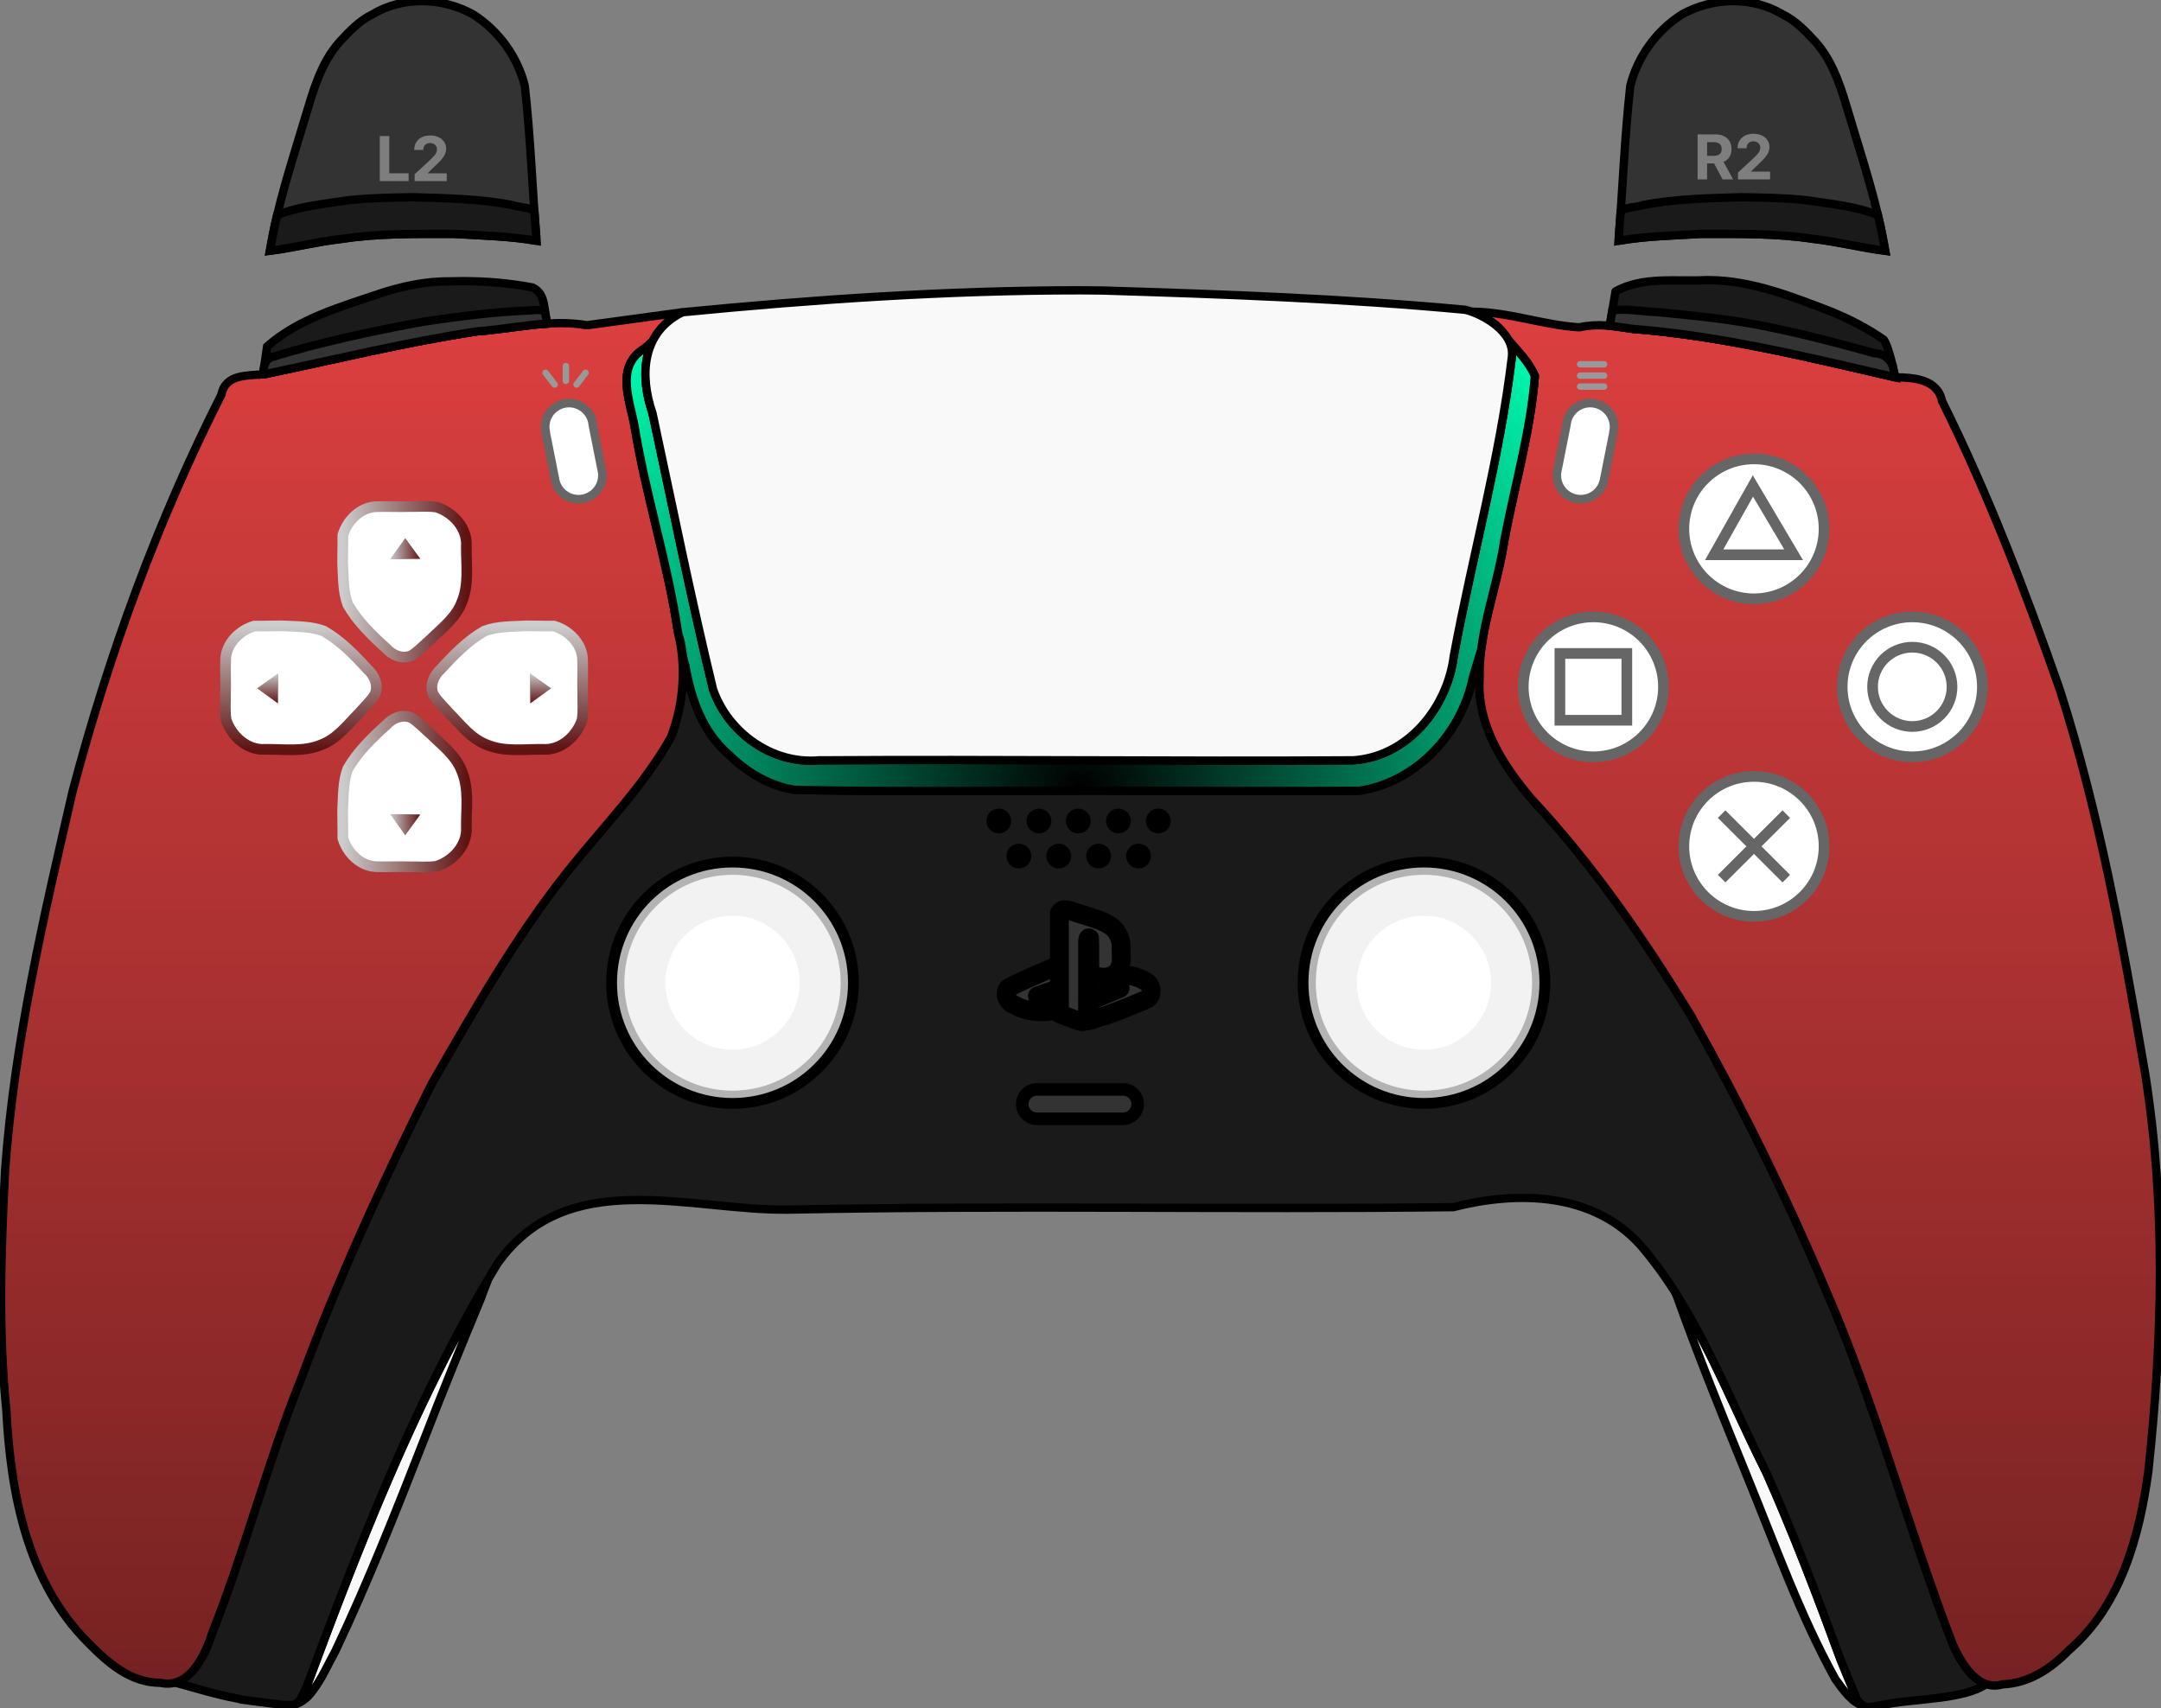 <?xml version="1.0" encoding="UTF-8" standalone="no"?>
<svg width="1012" height="800" viewBox="0 0 1012 800" fill="none" xmlns="http://www.w3.org/2000/svg">
<rect x="0" y="0" width="1012" height="800" fill="#808080" stroke="none"/>
<g clip-path="url(#clip0_1_3)">
<path d="M784.83 605.736C795.181 634.768 806.769 663.337 818.371 691.891C831.363 723.665 842.883 756.259 859.508 786.369C863.06 791.262 867.382 797.734 873.366 799.168C871.856 798.597 870.684 797.307 869.635 795.856C867.111 789.752 864.587 783.648 862.062 777.544C851.197 747.88 839.953 718.347 827.117 689.472C813.072 661.766 801.517 632.042 784.83 605.736ZM879.77 798.747C878.513 798.965 877.256 799.188 875.999 799.4C875.909 799.415 875.823 799.421 875.734 799.432C876.942 799.44 878.196 799.292 879.536 798.836C879.614 798.807 879.692 798.776 879.77 798.747Z" fill="#F9F9F9" stroke="black" stroke-width="3.898"/>
<path d="M228.462 599.523C193.121 659.585 167.649 725.123 143.444 790.288C142.394 792.322 141.481 794.468 140.346 796.434C139.397 797.081 138.53 797.972 137.531 798.472C141.34 797.279 144.282 794.931 146.537 791.671C150.835 786.001 153.694 779.289 157.139 773.062C172.36 740.878 185.467 707.772 198.417 674.631C206.987 652.347 216.009 630.244 225.153 608.19C226.185 605.29 227.33 602.408 228.462 599.523Z" fill="#F9F9F9" stroke="black" stroke-width="3.898"/>
<path d="M317.813 297.536C321.275 313.395 320.047 329.993 314.203 345.241C301.307 368.211 282.404 387.278 266.028 407.833C241.437 438.74 221.887 473.277 202.225 507.444C179.516 552.674 158.294 598.845 140.752 646.362C125.092 685.227 114.77 725.971 99.318 764.877C96.549 773.639 91.046 785.482 81.729 787.873C91.176 790.467 101.438 793.69 111.249 795.453C111.836 795.605 112.423 795.758 113.011 795.911C118.573 796.746 124.18 797.347 129.76 798.092C132.328 798.567 134.933 798.48 137.531 798.472C138.53 797.972 139.397 797.081 140.346 796.434C141.481 794.468 142.394 792.322 143.444 790.287C168.681 722.345 195.175 653.931 232.926 591.813C265.654 545.544 322.792 567.059 369.055 566.49C472.852 564.405 576.845 566.546 680.553 565.328C710.522 557.627 745.707 558.333 768.043 582.918C794.754 613.839 808.817 653.372 827.117 689.472C839.953 718.347 851.197 747.88 862.062 777.544C864.587 783.648 867.111 789.752 869.635 795.856C871.224 798.056 873.094 799.895 875.999 799.4C878.776 798.932 881.553 798.438 884.33 797.959C897.852 795.46 919.766 795.831 930.195 788.666C922.713 786.138 917.456 776.789 914.418 769.943C893.311 714.865 878.329 657.456 854.683 603.291C836.199 559.532 815.026 516.809 791.773 475.405C769.871 439.691 746.041 405.058 717.384 374.358C703.742 358.339 691.51 339.302 692.935 317.386C692.832 312.883 693.141 308.429 693.699 304.005C692.37 308.458 691.025 312.907 689.718 317.367C684.466 343.271 663.503 366.18 636.845 370.283C602.786 370.65 568.614 370.272 534.511 370.357C480.499 370.019 426.463 371.032 372.465 369.915C360.628 368.286 349.525 361.545 341.102 353.172C328.898 342.652 323.58 327.001 320.938 311.575C319.29 307.278 319.546 301.778 317.813 297.536Z" fill="#1A1A1A" stroke="black" stroke-width="3.898"/>
<path d="M533.161 406.707C536.37 406.707 538.971 404.111 538.971 400.908C538.971 397.705 536.37 395.109 533.161 395.109C529.952 395.109 527.35 397.705 527.35 400.908C527.35 404.111 529.952 406.707 533.161 406.707Z" fill="black"/>
<path d="M514.485 406.707C517.694 406.707 520.295 404.111 520.295 400.908C520.295 397.705 517.694 395.109 514.485 395.109C511.276 395.109 508.675 397.705 508.675 400.908C508.675 404.111 511.276 406.707 514.485 406.707Z" fill="black"/>
<path d="M495.809 406.707C499.018 406.707 501.62 404.111 501.62 400.908C501.62 397.705 499.018 395.109 495.809 395.109C492.6 395.109 489.999 397.705 489.999 400.908C489.999 404.111 492.6 406.707 495.809 406.707Z" fill="black"/>
<path d="M477.134 406.707C480.343 406.707 482.944 404.111 482.944 400.908C482.944 397.705 480.343 395.109 477.134 395.109C473.925 395.109 471.323 397.705 471.323 400.908C471.323 404.111 473.925 406.707 477.134 406.707Z" fill="black"/>
<path d="M542.429 390.277C545.638 390.277 548.24 387.681 548.24 384.478C548.24 381.275 545.638 378.679 542.429 378.679C539.22 378.679 536.619 381.275 536.619 384.478C536.619 387.681 539.22 390.277 542.429 390.277Z" fill="black"/>
<path d="M523.754 390.277C526.962 390.277 529.564 387.681 529.564 384.478C529.564 381.275 526.962 378.679 523.754 378.679C520.545 378.679 517.943 381.275 517.943 384.478C517.943 387.681 520.545 390.277 523.754 390.277Z" fill="black"/>
<path d="M504.94 390.277C508.148 390.277 510.75 387.681 510.75 384.478C510.75 381.275 508.148 378.679 504.94 378.679C501.731 378.679 499.129 381.275 499.129 384.478C499.129 387.681 501.731 390.277 504.94 390.277Z" fill="black"/>
<path d="M486.541 390.277C489.749 390.277 492.351 387.681 492.351 384.478C492.351 381.275 489.749 378.679 486.541 378.679C483.332 378.679 480.73 381.275 480.73 384.478C480.73 387.681 483.332 390.277 486.541 390.277Z" fill="black"/>
<path d="M467.727 390.277C470.935 390.277 473.537 387.681 473.537 384.478C473.537 381.275 470.935 378.679 467.727 378.679C464.518 378.679 461.916 381.275 461.916 384.478C461.916 387.681 464.518 390.277 467.727 390.277Z" fill="black"/>
<path d="M666.838 519.269C699.507 519.269 725.991 492.838 725.991 460.232C725.991 427.627 699.507 401.195 666.838 401.195C634.168 401.195 607.685 427.627 607.685 460.232C607.685 492.838 634.168 519.269 666.838 519.269Z" fill="black"/>
<path d="M343.034 519.269C375.703 519.269 402.187 492.838 402.187 460.232C402.187 427.627 375.703 401.195 343.034 401.195C310.365 401.195 283.881 427.627 283.881 460.232C283.881 492.838 310.365 519.269 343.034 519.269Z" fill="black"/>
<path d="M688.893 145.967C706.135 145.945 722.54 152.24 739.515 153.295C748.798 151.327 755.457 152.701 764.518 154.013C806.216 157.25 846.93 167.355 887.54 176.689C896.251 176.822 907.325 177.49 909.462 187.824C931.183 231.541 948.629 277.253 964.717 323.265C983.413 381.846 994.251 442.49 1004.61 502.972C1014.34 564.397 1012.7 627.193 1006.1 688.84C1001.92 719.53 993.184 751.991 968.735 772.957C960.34 781.535 950.162 788.314 937.789 788.809C926.158 792.273 918.399 778.911 914.418 769.943C893.31 714.865 878.33 657.457 854.684 603.292C836.199 559.533 815.025 516.808 791.772 475.405C769.871 439.69 746.042 405.058 717.385 374.358C703.743 358.339 691.509 339.303 692.934 317.386C692.437 295.532 701.267 274.798 704.435 253.332C709.236 227.611 716.781 202.138 718.789 176.066C715.036 167.243 707.085 161.292 702.005 153.557C698.34 149.996 693.616 147.773 688.893 145.967Z" fill="url(#paint0_linear_1_3)" stroke="black" stroke-width="3.898"/>
<path d="M319.611 146.233L274.836 152.321C257.804 149.328 240.675 153.948 223.519 155.169C190.123 160.185 157.219 168.349 124.261 175.159C116.046 176.135 105.685 174.839 103.672 184.833C73.738 243.97 50.953 306.541 34.013 370.562C20.493 429.158 6.641 488.137 2.384 548.255C0.484 585.554 -0.847 622.942 2.957 660.166C4.929 698.869 12.588 740.658 41.086 769.107C50.423 778.641 60.928 788.037 75.102 788.088C88.604 791.06 95.943 775.558 99.318 764.877C114.77 725.971 125.092 685.227 140.752 646.362C158.294 598.845 179.516 552.674 202.225 507.444C221.887 473.277 241.437 438.74 266.028 407.833C282.404 387.278 301.307 368.211 314.203 345.241C320.304 329.324 321.433 311.926 317.383 295.442C312.623 263.366 302.528 232.265 297.269 200.224C295.244 188.223 288.111 172.38 300.828 163.827C308.246 159.009 311.444 150.282 319.611 146.233Z" fill="url(#paint1_linear_1_3)" stroke="black" stroke-width="3.898"/>
<path d="M739.967 181.03H751.192" stroke="#999999" stroke-width="3" stroke-linecap="round"/>
<path d="M739.967 175.912H751.192" stroke="#999999" stroke-width="3" stroke-linecap="round"/>
<path d="M739.967 170.597H751.192" stroke="#999999" stroke-width="3" stroke-linecap="round"/>
<path d="M274.219 174.584L269.995 180.093" stroke="#999999" stroke-width="3" stroke-linecap="round"/>
<path d="M264.995 171.449V178.386" stroke="#999999" stroke-width="3" stroke-linecap="round"/>
<path d="M255.497 174.591L259.731 180.093" stroke="#999999" stroke-width="3" stroke-linecap="round"/>
<path d="M706.319 159.183C707.618 161.596 708.356 164.229 708.021 167.111C702.407 214.372 689.465 260.466 680.808 307.236C677.784 331.435 659.124 354.462 633.631 356.067C550.211 356.605 466.777 355.526 383.361 356.083C361.599 357.946 340.967 343.115 333.927 322.84C323.558 279.983 314.85 236.7 305.582 193.587C301.567 181.927 300.772 169.469 305.766 159.587C304.288 161.156 302.693 162.616 300.828 163.827C288.111 172.38 295.244 188.223 297.269 200.224C302.528 232.265 312.623 263.365 317.383 295.442C317.552 296.131 317.657 296.831 317.809 297.523C319.548 301.768 319.288 307.274 320.938 311.575C323.58 327.001 328.898 342.652 341.102 353.172C349.525 361.545 360.628 368.286 372.465 369.915C426.463 371.032 480.499 370.019 534.511 370.357C568.614 370.272 602.786 370.649 636.845 370.283C663.503 366.18 684.466 343.271 689.718 317.367C691.025 312.907 692.37 308.458 693.699 304.005C695.851 286.958 701.918 270.375 704.434 253.333C709.235 227.612 716.781 202.137 718.788 176.065C715.989 169.483 710.856 164.501 706.319 159.183Z" fill="url(#paint2_radial_1_3)" stroke="black" stroke-width="3.904"/>
<path d="M505.484 135.953C443.39 136.001 381.383 140.191 319.611 146.234C300.692 155.507 299.369 175.543 305.583 193.587C314.85 236.7 323.557 279.984 333.926 322.84C340.966 343.115 361.598 357.946 383.36 356.082C466.776 355.526 550.212 356.605 633.631 356.067C659.124 354.462 677.784 331.435 680.808 307.236C689.466 260.466 702.407 214.373 708.021 167.112C709.407 155.19 693.879 146.907 686.176 145.076C629.728 139.781 572.993 137.798 516.333 136.054C512.717 135.999 509.101 135.964 505.484 135.951V135.953Z" fill="#F9F9F9" stroke="black" stroke-width="3.898"/>
<path d="M485.627 510.176C483.797 510.177 482.041 510.903 480.747 512.194C479.453 513.486 478.725 515.238 478.725 517.065C478.725 517.97 478.903 518.866 479.25 519.702C479.597 520.538 480.105 521.297 480.746 521.937C481.387 522.577 482.148 523.085 482.986 523.431C483.823 523.777 484.721 523.956 485.627 523.956H525.862C526.769 523.956 527.667 523.778 528.504 523.432C529.342 523.085 530.103 522.578 530.744 521.938C531.386 521.298 531.894 520.538 532.241 519.702C532.588 518.866 532.766 517.97 532.766 517.065C532.766 516.16 532.587 515.264 532.24 514.429C531.893 513.593 531.385 512.833 530.744 512.194C530.103 511.554 529.342 511.047 528.504 510.701C527.666 510.354 526.769 510.176 525.862 510.176H485.627Z" fill="#333333" stroke="black" stroke-width="5.893" stroke-linecap="round" stroke-linejoin="round"/>
<path d="M498.133 451.009C489.516 454.72 480.809 458.249 472.437 462.496C469.789 464.827 471.669 469.228 474.576 470.384C480.698 474.016 488.227 474.485 495.072 473.005C499.383 472.616 503.592 471.465 507.484 469.578C513.153 467.27 518.871 465.084 524.546 462.792C516.942 465.987 509.339 469.182 501.735 472.377C499.717 475.372 503.95 477.902 506.552 478.198C510.467 478.623 513.967 476.387 517.689 475.602C524.291 473.354 530.711 470.604 537.141 467.926C540.346 465.963 539.321 460.685 536.05 459.344C532.152 457.075 527.579 456.265 523.112 456.618C518.431 456.815 513.472 456.89 509.337 459.384C507.02 460.718 504.448 461.491 501.789 461.734C496.324 462.775 491.213 465.072 485.838 466.447C491.699 464.365 497.571 462.315 503.436 460.245C501.668 457.166 499.9 454.088 498.133 451.009Z" fill="#333333" stroke="black" stroke-width="8.839" stroke-linecap="round" stroke-linejoin="round"/>
<path d="M496.132 474.774C496.132 459.064 496.132 443.353 496.132 427.643C497.472 424.706 501.116 426.465 503.331 427.21C507.788 428.731 512.423 429.843 516.733 431.728C519.192 432.993 521.765 434.312 523.117 436.865C524.556 439.029 525.189 441.622 524.996 444.197C524.969 447.022 525.582 449.99 524.444 452.674C523.696 455.898 520.173 457.621 517.086 457.682C514.771 457.453 511.405 457.534 510.384 454.979C510.207 449.78 510.518 444.564 510.225 439.364C509.022 438.389 509.369 442.387 509.325 443.453C509.348 454.152 509.366 464.851 509.305 475.55C509.984 478.043 506.766 479.038 504.957 478.02C501.956 477.109 499.089 475.808 496.132 474.774Z" fill="#333333" stroke="black" stroke-width="8.839" stroke-linecap="round" stroke-linejoin="round"/>
<path d="M821.386 429.137C839.517 429.137 854.216 414.468 854.216 396.372C854.216 378.277 839.517 363.607 821.386 363.607C803.255 363.607 788.557 378.277 788.557 396.372C788.557 414.468 803.255 429.137 821.386 429.137Z" fill="white" stroke="#666666" stroke-width="5"/>
<path d="M821.386 396.372L836.524 411.481" stroke="#666666" stroke-width="5" stroke-linejoin="bevel"/>
<path d="M821.386 396.372L806.248 411.481" stroke="#666666" stroke-width="5" stroke-linejoin="bevel"/>
<path d="M821.386 396.372L836.524 381.264" stroke="#666666" stroke-width="5" stroke-linejoin="bevel"/>
<path d="M821.386 396.372L806.248 381.264" stroke="#666666" stroke-width="5" stroke-linejoin="bevel"/>
<path d="M895.53 354.429C913.661 354.429 928.359 339.76 928.359 321.664C928.359 303.569 913.661 288.899 895.53 288.899C877.399 288.899 862.701 303.569 862.701 321.664C862.701 339.76 877.399 354.429 895.53 354.429Z" fill="white" stroke="#666666" stroke-width="5"/>
<path d="M895.53 340.231C905.804 340.231 914.133 331.918 914.133 321.664C914.133 311.41 905.804 303.097 895.53 303.097C885.255 303.097 876.926 311.41 876.926 321.664C876.926 331.918 885.255 340.231 895.53 340.231Z" stroke="#666666" stroke-width="5"/>
<path d="M746.176 354.429C764.307 354.429 779.005 339.76 779.005 321.664C779.005 303.569 764.307 288.899 746.176 288.899C728.045 288.899 713.347 303.569 713.347 321.664C713.347 339.76 728.045 354.429 746.176 354.429Z" fill="white" stroke="#666666" stroke-width="5"/>
<path d="M761.844 306.027H730.508V337.302H761.844V306.027Z" stroke="#666666" stroke-width="5"/>
<path d="M821.386 280.431C839.517 280.431 854.215 265.761 854.215 247.666C854.215 229.57 839.517 214.901 821.386 214.901C803.255 214.901 788.557 229.57 788.557 247.666C788.557 265.761 803.255 280.431 821.386 280.431Z" fill="white" stroke="#666666" stroke-width="5"/>
<path d="M820.891 227.58L802.749 259.803H839.956L820.891 227.58Z" stroke="#666666" stroke-width="5"/>
<path d="M160.559 392.515C162.578 399.414 168.756 405.65 176.241 405.879C181.513 406.062 186.789 405.752 192.063 405.94C196.217 405.873 200.458 406.31 204.555 405.652C212.285 403.136 219.046 395.7 218.39 387.226C218.309 378.53 219.735 369.384 216.242 361.131C213.495 353.812 207.022 349.031 201.642 343.723C198.697 341.194 196.037 338.233 192.738 336.17C188.561 334.267 183.661 336.31 180.809 339.581C174.079 345.655 167.429 352.137 162.886 360.043C160.544 366.289 160.834 373.085 160.45 379.639C160.434 383.931 160.615 388.223 160.559 392.515Z" fill="white" stroke="url(#paint3_linear_1_3)" stroke-width="5"/>
<path d="M189.77 391.177C187.407 387.864 185.045 384.55 182.683 381.236C187.407 381.3 192.132 381.364 196.857 381.428C194.495 384.677 192.132 387.927 189.77 391.177Z" fill="url(#paint4_linear_1_3)"/>
<path d="M259.436 293.2C266.348 295.215 272.597 301.38 272.826 308.85C273.01 314.112 272.699 319.378 272.887 324.642C272.82 328.788 273.257 333.02 272.598 337.109C270.078 344.824 262.627 351.572 254.136 350.917C245.424 350.837 236.259 352.259 227.99 348.773C220.657 346.031 215.866 339.571 210.548 334.201C208.014 331.262 205.047 328.608 202.98 325.315C201.073 321.147 203.12 316.256 206.398 313.41C212.484 306.693 218.978 300.056 226.9 295.521C233.158 293.185 239.968 293.474 246.534 293.09C250.835 293.075 255.135 293.255 259.436 293.2Z" fill="white" stroke="url(#paint5_linear_1_3)" stroke-width="5"/>
<path d="M258.095 322.353C254.775 319.995 251.455 317.637 248.135 315.28C248.199 319.995 248.263 324.711 248.327 329.426C251.583 327.068 254.839 324.711 258.095 322.353Z" fill="url(#paint6_linear_1_3)"/>
<path d="M119.054 293.2C112.142 295.215 105.894 301.38 105.665 308.85C105.481 314.112 105.791 319.378 105.604 324.642C105.67 328.788 105.233 333.02 105.892 337.109C108.412 344.824 115.863 351.572 124.354 350.917C133.066 350.837 142.231 352.259 150.5 348.773C157.833 346.031 162.624 339.571 167.942 334.201C170.476 331.262 173.443 328.608 175.51 325.315C177.417 321.147 175.37 316.256 172.093 313.41C166.006 306.693 159.512 300.056 151.59 295.521C145.332 293.185 138.522 293.474 131.956 293.09C127.655 293.075 123.355 293.255 119.054 293.2Z" fill="white" stroke="url(#paint7_linear_1_3)" stroke-width="5"/>
<path d="M120.395 322.353C123.715 319.995 127.035 317.637 130.355 315.28C130.291 319.995 130.227 324.711 130.163 329.426C126.907 327.068 123.651 324.711 120.395 322.353Z" fill="url(#paint8_linear_1_3)"/>
<path d="M160.559 250.646C162.578 243.748 168.756 237.512 176.241 237.283C181.513 237.1 186.789 237.41 192.063 237.222C196.217 237.289 200.458 236.852 204.555 237.51C212.285 240.026 219.046 247.462 218.39 255.936C218.309 264.631 219.735 273.778 216.242 282.031C213.495 289.35 207.022 294.131 201.642 299.439C198.697 301.968 196.037 304.929 192.738 306.992C188.561 308.895 183.661 306.852 180.809 303.581C174.079 297.507 167.429 291.025 162.886 283.119C160.544 276.873 160.834 270.077 160.45 263.523C160.434 259.231 160.615 254.939 160.559 250.646Z" fill="white" stroke="url(#paint9_linear_1_3)" stroke-width="5"/>
<path d="M189.77 251.985C187.407 255.298 185.045 258.612 182.683 261.925C187.407 261.862 192.132 261.798 196.857 261.734C194.495 258.484 192.132 255.235 189.77 251.985Z" fill="url(#paint10_linear_1_3)"/>
<path d="M744.801 188.766C745.489 188.773 746.175 188.844 746.85 188.978C748.289 189.262 749.658 189.826 750.878 190.639C752.099 191.451 753.147 192.495 753.963 193.712C754.779 194.928 755.347 196.294 755.634 197.729C755.922 199.165 755.923 200.643 755.638 202.079C755.589 202.321 755.531 202.56 755.466 202.798L755.546 202.814L751.443 223.484H751.371C751.155 226.283 749.888 228.898 747.823 230.806C745.759 232.714 743.049 233.774 740.235 233.774C737.273 233.774 734.432 232.6 732.337 230.51C730.242 228.419 729.065 225.584 729.065 222.627C729.065 221.485 729.241 220.351 729.587 219.262H729.536L733.555 199.003C733.588 198.581 733.644 198.161 733.725 197.746C734.231 195.194 735.616 192.9 737.639 191.26C739.662 189.62 742.195 188.738 744.801 188.766Z" fill="white" stroke="#666666" stroke-width="4" stroke-linejoin="bevel"/>
<path d="M266.362 188.766C265.675 188.773 264.989 188.844 264.314 188.977C262.875 189.262 261.506 189.826 260.286 190.638C259.065 191.451 258.017 192.495 257.201 193.712C256.385 194.928 255.817 196.293 255.53 197.729C255.242 199.165 255.241 200.643 255.526 202.079C255.575 202.32 255.632 202.56 255.697 202.797L255.618 202.813L259.721 223.483H259.793C260.009 226.283 261.276 228.898 263.341 230.806C265.405 232.714 268.115 233.774 270.929 233.774C273.891 233.774 276.732 232.6 278.827 230.509C280.922 228.419 282.099 225.584 282.099 222.627C282.099 221.485 281.923 220.35 281.577 219.262H281.628L277.609 199.003C277.576 198.581 277.52 198.161 277.439 197.746C276.933 195.194 275.548 192.9 273.525 191.26C271.502 189.62 268.969 188.738 266.362 188.766Z" fill="white" stroke="#666666" stroke-width="4" stroke-linejoin="bevel"/>
<path d="M800.673 131.193C800.032 131.186 799.39 131.189 798.747 131.197C784.662 131.938 769.483 129.331 756.571 136.444C755.662 141.823 754.753 147.202 753.844 152.581C757.226 152.899 760.651 153.453 764.517 154.013C806.211 157.25 846.92 167.351 887.525 176.685C886.026 169.333 883.785 161.035 882.084 159.024C874.502 153.726 866.208 149.514 857.672 145.977C839.372 138.941 820.548 131.404 800.673 131.193Z" fill="#1A1A1A" stroke="black" stroke-width="3.904" stroke-linecap="round" stroke-linejoin="round"/>
<path d="M760.246 145.021C758.517 145.012 756.79 145.101 755.065 145.355C754.658 147.763 754.251 150.172 753.844 152.581C757.226 152.899 760.651 153.453 764.517 154.013C806.209 157.249 846.916 167.352 887.519 176.685C887.148 174.869 886.74 173.009 886.298 171.184C884.819 167.917 882.103 165.584 877.785 165.414C862.188 161.093 846.525 156.924 830.668 153.647C812.617 149.686 794.199 147.887 775.826 146.144C770.639 145.983 765.435 145.05 760.246 145.021Z" fill="#333333" stroke="black" stroke-width="3.898"/>
<path d="M882.851 117.459C879.386 96.406 872.634 76.104 866.529 55.711C862.704 43.047 859.18 29.635 850.131 19.538C845.578 14.642 840.993 9.724 834.874 6.762C820.617 -1.883 801.759 -1.258 787.443 6.886C775.646 14.484 766.809 26.627 763.466 40.25C760.771 64.348 759.921 88.595 757.962 112.752C770.787 110.554 783.859 110.307 796.811 109.529C814.298 109.531 831.864 109.23 849.203 111.882C860.525 113.134 871.563 116.017 882.851 117.459Z" fill="#333333" stroke="black" stroke-width="3.898"/>
<path d="M815.736 92.364C825.804 92.529 835.908 92.668 845.924 93.752C857.185 95.455 868.737 96.527 879.426 100.679C879.86 102.499 880.282 104.321 880.679 106.15L882.85 117.459C871.562 116.017 860.525 113.135 849.204 111.883C831.864 109.231 814.298 109.531 796.812 109.529C784.152 110.289 771.379 110.548 758.833 112.611C758.459 112.157 758.233 111.568 758.11 110.886C758.418 106.973 758.693 103.059 758.96 99.143C761.058 96.843 766.146 97.218 769.354 96.04C784.614 93.064 800.242 92.819 815.736 92.364Z" fill="#1A1A1A" stroke="black" stroke-width="3.898"/>
<path d="M794.987 84.023V62.932H803.308C804.901 62.932 806.26 63.217 807.386 63.787C808.519 64.35 809.381 65.15 809.971 66.186C810.568 67.216 810.867 68.428 810.867 69.822C810.867 71.222 810.565 72.427 809.961 73.436C809.357 74.439 808.481 75.207 807.335 75.743C806.195 76.279 804.815 76.546 803.195 76.546H797.623V72.963H802.474C803.325 72.963 804.032 72.846 804.595 72.612C805.158 72.379 805.577 72.029 805.852 71.562C806.133 71.095 806.274 70.515 806.274 69.822C806.274 69.121 806.133 68.531 805.852 68.05C805.577 67.57 805.155 67.206 804.585 66.959C804.022 66.705 803.311 66.578 802.453 66.578H799.446V84.023H794.987ZM806.377 74.425L811.619 84.023H806.696L801.568 74.425H806.377ZM813.895 84.023V80.81L821.402 73.859C822.041 73.241 822.576 72.684 823.009 72.19C823.448 71.696 823.781 71.212 824.008 70.738C824.234 70.257 824.347 69.739 824.347 69.183C824.347 68.565 824.207 68.033 823.925 67.587C823.644 67.134 823.259 66.787 822.772 66.547C822.284 66.299 821.732 66.176 821.114 66.176C820.468 66.176 819.905 66.306 819.425 66.567C818.944 66.828 818.574 67.202 818.313 67.69C818.052 68.177 817.921 68.757 817.921 69.43H813.689C813.689 68.05 814.001 66.852 814.626 65.836C815.251 64.82 816.126 64.034 817.252 63.478C818.378 62.922 819.675 62.644 821.145 62.644C822.655 62.644 823.97 62.911 825.089 63.447C826.215 63.975 827.09 64.71 827.715 65.651C828.34 66.591 828.652 67.669 828.652 68.884C828.652 69.681 828.494 70.467 828.178 71.243C827.869 72.019 827.317 72.88 826.52 73.828C825.724 74.768 824.601 75.897 823.153 77.216L820.074 80.233V80.377H828.93V84.023H813.895Z" fill="#7E7E7E"/>
<path d="M216.025 131.671C214.429 131.678 212.834 131.706 211.239 131.752C199.825 131.579 188.572 133.922 177.78 137.502C159.438 143.727 139.943 149.19 125.092 162.249L123.186 175.247C123.538 175.213 123.916 175.2 124.261 175.159C157.219 168.349 190.123 160.185 223.519 155.169C234.455 154.391 245.38 152.248 256.276 151.56C256.278 151.546 256.278 151.532 256.28 151.519C254.599 145.788 255.907 137.542 249.356 134.627C238.406 132.533 227.201 131.619 216.025 131.671Z" fill="#1A1A1A" stroke="black" stroke-width="3.898"/>
<path d="M252.008 145.143C251.697 145.137 251.377 145.144 251.054 145.159C250.192 145.199 249.302 145.295 248.475 145.359C231.736 146.017 215.076 148.135 198.521 150.614C174.405 155.057 150.341 160.163 126.888 167.359C125.054 168.262 124.184 169.791 123.725 171.583L123.272 174.667C123.256 174.862 123.225 175.048 123.211 175.245C123.556 175.212 123.924 175.199 124.261 175.159C157.219 168.349 190.123 160.185 223.519 155.169C224.886 155.072 226.253 154.954 227.62 154.819C237.184 153.876 246.737 152.148 256.268 151.545C256.209 151.259 256.15 150.973 256.091 150.687C255.785 149.413 255.568 148.063 255.383 146.669C254.801 145.511 253.51 145.171 252.008 145.143Z" fill="#333333" stroke="black" stroke-width="3.898"/>
<path d="M126.378 117.459C129.843 96.406 136.594 76.104 142.699 55.711C146.525 43.047 150.049 29.635 159.097 19.538C163.651 14.642 168.236 9.724 174.355 6.762C188.612 -1.883 207.47 -1.258 221.786 6.886C233.583 14.484 242.42 26.627 245.763 40.25C248.458 64.348 249.308 88.595 251.266 112.752C238.442 110.554 225.37 110.307 212.418 109.529C194.931 109.531 177.365 109.23 160.025 111.882C148.704 113.134 137.666 116.017 126.378 117.459Z" fill="#333333" stroke="black" stroke-width="3.898"/>
<path d="M193.492 92.364C183.425 92.529 173.321 92.668 163.305 93.752C152.044 95.455 140.492 96.527 129.803 100.679C129.369 102.499 128.947 104.321 128.55 106.15L126.379 117.459C137.666 116.017 148.703 113.135 160.025 111.883C177.365 109.231 194.93 109.531 212.417 109.529C225.076 110.289 237.85 110.548 250.395 112.611C250.77 112.157 250.996 111.568 251.119 110.886C250.811 106.973 250.536 103.059 250.269 99.143C248.171 96.843 243.083 97.219 239.875 96.04C224.614 93.064 208.987 92.819 193.492 92.364Z" fill="#1A1A1A" stroke="black" stroke-width="3.898"/>
<path d="M177.851 84.816V63.725H182.31V81.139H191.352V84.816H177.851ZM194.182 84.816V81.602L201.689 74.651C202.328 74.033 202.863 73.477 203.296 72.983C203.735 72.488 204.068 72.004 204.295 71.531C204.521 71.05 204.634 70.532 204.634 69.976C204.634 69.358 204.494 68.826 204.212 68.379C203.931 67.926 203.546 67.58 203.059 67.339C202.571 67.092 202.019 66.969 201.401 66.969C200.755 66.969 200.192 67.099 199.712 67.36C199.231 67.621 198.86 67.995 198.6 68.482C198.339 68.97 198.208 69.55 198.208 70.223H193.976C193.976 68.843 194.288 67.645 194.913 66.629C195.538 65.613 196.413 64.826 197.539 64.27C198.665 63.714 199.962 63.436 201.432 63.436C202.942 63.436 204.257 63.704 205.376 64.24C206.502 64.768 207.377 65.503 208.002 66.443C208.627 67.384 208.939 68.462 208.939 69.677C208.939 70.473 208.781 71.26 208.465 72.035C208.156 72.811 207.604 73.673 206.807 74.62C206.011 75.561 204.888 76.69 203.44 78.008L200.361 81.026V81.17H209.217V84.816H194.182Z" fill="#7E7E7E"/>
<path d="M666.838 512.496C637.95 512.496 614.471 489.064 614.471 460.232C614.471 431.401 637.95 407.968 666.838 407.968C695.726 407.968 719.204 431.401 719.204 460.232C719.204 489.064 695.726 512.496 666.838 512.496Z" fill="#F2F2F2"/>
<path d="M666.838 409.691C694.805 409.691 717.478 432.32 717.478 460.232C717.478 488.145 694.805 510.773 666.838 510.773C638.871 510.773 616.198 488.145 616.198 460.232C616.198 432.32 638.871 409.691 666.838 409.691ZM666.838 406.245C636.914 406.245 612.745 430.367 612.745 460.232C612.745 490.097 636.914 514.219 666.838 514.219C696.761 514.219 720.931 490.097 720.931 460.232C720.931 430.367 696.761 406.245 666.838 406.245Z" fill="#B3B3B3"/>
<path d="M666.838 491.591C684.191 491.591 698.258 477.551 698.258 460.232C698.258 442.914 684.191 428.874 666.838 428.874C649.485 428.874 635.418 442.914 635.418 460.232C635.418 477.551 649.485 491.591 666.838 491.591Z" fill="white"/>
<path d="M343.034 512.496C314.146 512.496 290.667 489.064 290.667 460.232C290.667 431.401 314.146 407.968 343.034 407.968C371.922 407.968 395.4 431.401 395.4 460.232C395.4 489.064 371.922 512.496 343.034 512.496Z" fill="#F2F2F2"/>
<path d="M343.034 409.691C371.001 409.691 393.674 432.32 393.674 460.232C393.674 488.145 371.001 510.773 343.034 510.773C315.067 510.773 292.394 488.145 292.394 460.232C292.394 432.32 315.067 409.691 343.034 409.691ZM343.034 406.245C313.11 406.245 288.941 430.367 288.941 460.232C288.941 490.097 313.11 514.219 343.034 514.219C372.958 514.219 397.127 490.097 397.127 460.232C397.127 430.367 372.958 406.245 343.034 406.245Z" fill="#B3B3B3"/>
<path d="M343.034 491.591C360.387 491.591 374.454 477.551 374.454 460.232C374.454 442.914 360.387 428.874 343.034 428.874C325.681 428.874 311.614 442.914 311.614 460.232C311.614 477.551 325.681 491.591 343.034 491.591Z" fill="white"/>
</g>
<defs>
<linearGradient id="paint0_linear_1_3" x1="850.186" y1="145.967" x2="850.186" y2="789.369" gradientUnits="userSpaceOnUse">
<stop stop-color="#DC3F3F"/>
<stop offset="1" stop-color="#762222"/>
</linearGradient>
<linearGradient id="paint1_linear_1_3" x1="160.146" y1="146.233" x2="160.146" y2="788.46" gradientUnits="userSpaceOnUse">
<stop stop-color="#DC3F3F"/>
<stop offset="1" stop-color="#762222"/>
</linearGradient>
<radialGradient id="paint2_radial_1_3" cx="0" cy="0" r="1" gradientUnits="userSpaceOnUse" gradientTransform="translate(506.594 369.718) rotate(-45.117) scale(297.063 299.446)">
<stop/>
<stop offset="1" stop-color="#00FFB3"/>
</radialGradient>
<linearGradient id="paint3_linear_1_3" x1="160.449" y1="370.729" x2="218.611" y2="370.729" gradientUnits="userSpaceOnUse">
<stop stop-color="#CCCCCC"/>
<stop offset="1" stop-color="#5F1212"/>
</linearGradient>
<linearGradient id="paint4_linear_1_3" x1="182.683" y1="386.207" x2="196.857" y2="386.207" gradientUnits="userSpaceOnUse">
<stop stop-color="#CCCCCC"/>
<stop offset="1" stop-color="#5F1212"/>
</linearGradient>
<linearGradient id="paint5_linear_1_3" x1="237.607" y1="293.089" x2="237.607" y2="351.138" gradientUnits="userSpaceOnUse">
<stop stop-color="#CCCCCC"/>
<stop offset="1" stop-color="#5F1212"/>
</linearGradient>
<linearGradient id="paint6_linear_1_3" x1="253.115" y1="315.28" x2="253.115" y2="329.426" gradientUnits="userSpaceOnUse">
<stop stop-color="#CCCCCC"/>
<stop offset="1" stop-color="#5F1212"/>
</linearGradient>
<linearGradient id="paint7_linear_1_3" x1="140.883" y1="293.089" x2="140.883" y2="351.138" gradientUnits="userSpaceOnUse">
<stop stop-color="#CCCCCC"/>
<stop offset="1" stop-color="#5F1212"/>
</linearGradient>
<linearGradient id="paint8_linear_1_3" x1="125.375" y1="315.28" x2="125.375" y2="329.426" gradientUnits="userSpaceOnUse">
<stop stop-color="#CCCCCC"/>
<stop offset="1" stop-color="#5F1212"/>
</linearGradient>
<linearGradient id="paint9_linear_1_3" x1="160.449" y1="272.433" x2="218.611" y2="272.433" gradientUnits="userSpaceOnUse">
<stop stop-color="#CCCCCC"/>
<stop offset="1" stop-color="#5F1212"/>
</linearGradient>
<linearGradient id="paint10_linear_1_3" x1="182.683" y1="256.955" x2="196.857" y2="256.955" gradientUnits="userSpaceOnUse">
<stop stop-color="#CCCCCC"/>
<stop offset="1" stop-color="#5F1212"/>
</linearGradient>
<clipPath id="clip0_1_3">
<rect width="1012" height="800" fill="white"/>
</clipPath>
</defs>
</svg>
